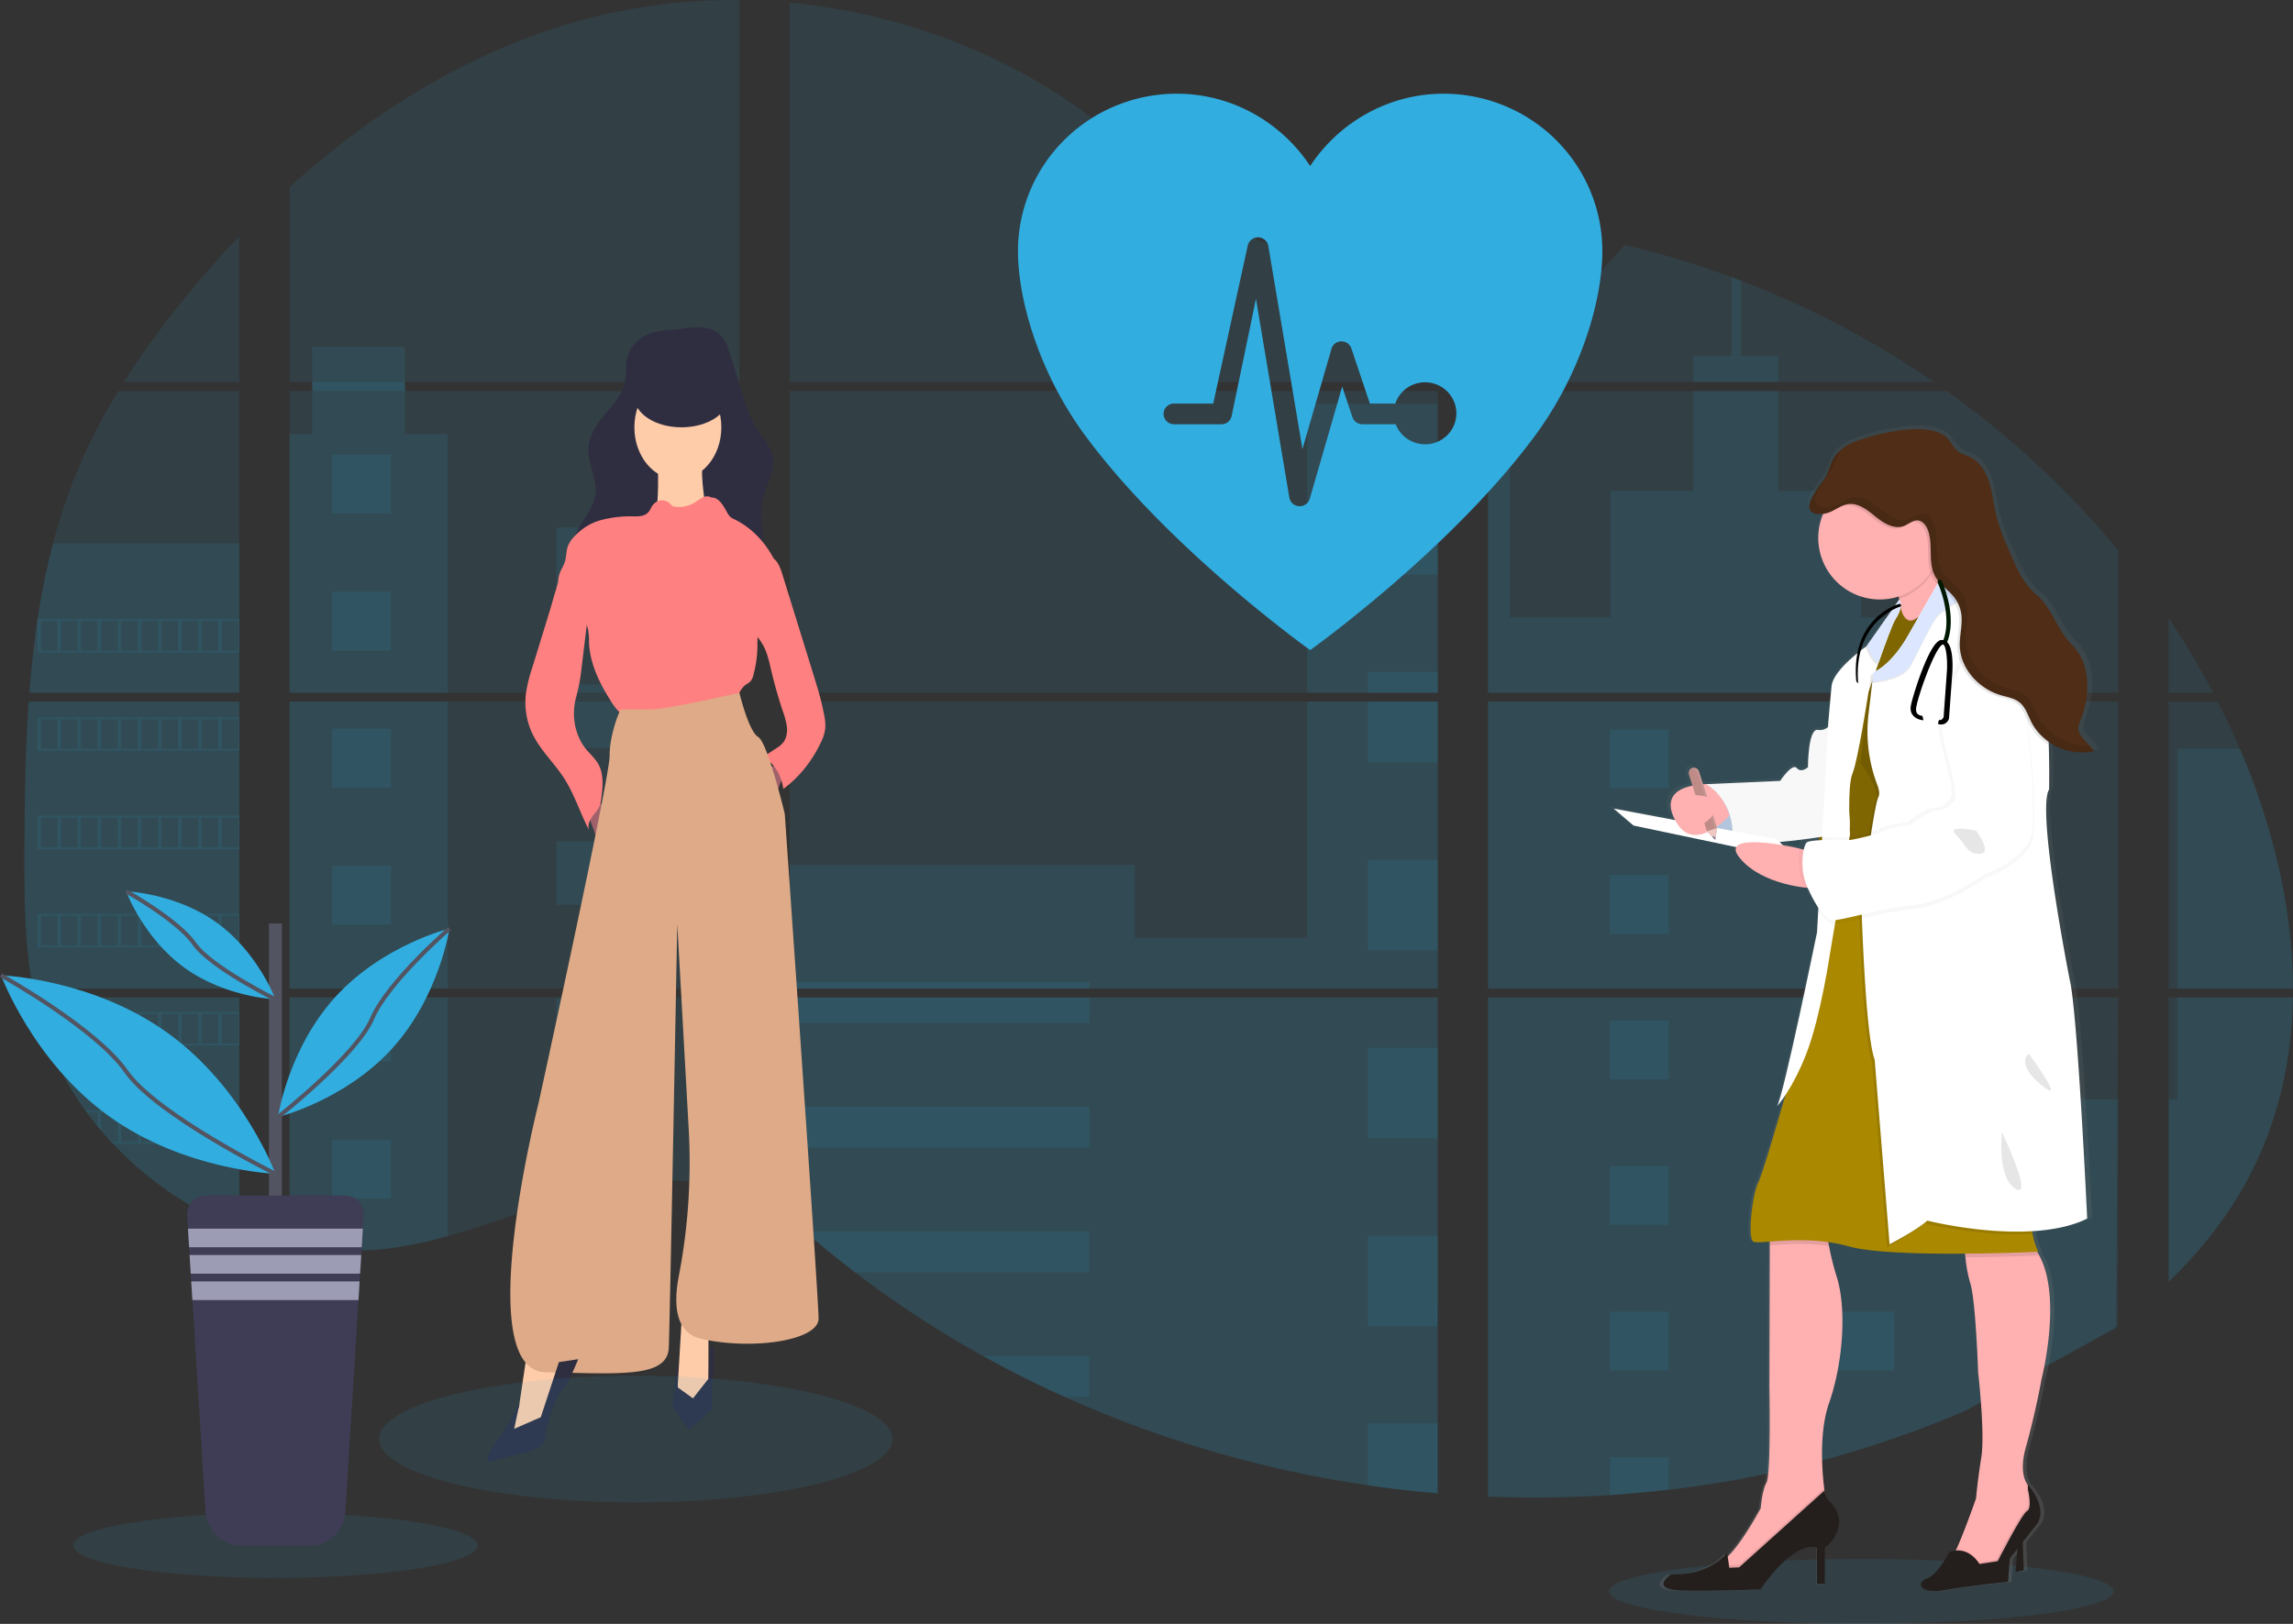 <?xml version="1.0" encoding="UTF-8" standalone="no"?>
<svg
   xmlns:dc="http://purl.org/dc/elements/1.1/"
   xmlns:cc="http://creativecommons.org/ns#"
   xmlns:rdf="http://www.w3.org/1999/02/22-rdf-syntax-ns#"
   xmlns:svg="http://www.w3.org/2000/svg"
   xmlns="http://www.w3.org/2000/svg"
   xmlns:xlink="http://www.w3.org/1999/xlink"
   xmlns:sodipodi="http://sodipodi.sourceforge.net/DTD/sodipodi-0.dtd"
   xmlns:inkscape="http://www.inkscape.org/namespaces/inkscape"
   id="b098510b-f452-4b85-993b-a1bbfe267c61"
   width="1105.04"
   height="782.74"
   viewBox="0 0 1105.04 782.74"
   version="1.1"
   sodipodi:docname="draw_patient_inicio.svg"
   inkscape:version="1.0.2 (e86c8708, 2021-01-15)">
  <rect x="0" y="0" width="1105.04" height="782.74" fill="#333333" stroke="none"/>
  <sodipodi:namedview
     pagecolor="#ffffff"
     bordercolor="#666666"
     borderopacity="1"
     objecttolerance="10"
     gridtolerance="10"
     guidetolerance="10"
     inkscape:pageopacity="0"
     inkscape:pageshadow="2"
     inkscape:window-width="1650"
     inkscape:window-height="946"
     id="namedview6160"
     showgrid="false"
     inkscape:zoom="0.53903619"
     inkscape:cx="983.77275"
     inkscape:cy="167.57512"
     inkscape:window-x="0"
     inkscape:window-y="25"
     inkscape:window-maximized="0"
     inkscape:current-layer="b098510b-f452-4b85-993b-a1bbfe267c61"
     inkscape:document-rotation="0" />
  <defs
     id="defs5823">
    <linearGradient
       id="ac3cc305-f6db-42f4-bbbd-32121ee27a74"
       x1="403.57"
       y1="833.5"
       x2="403.57"
       y2="218.16"
       gradientUnits="userSpaceOnUse">
      <stop
         offset="0"
         stop-color="gray"
         stop-opacity="0.25"
         id="stop5815" />
      <stop
         offset="0.54"
         stop-color="gray"
         stop-opacity="0.12"
         id="stop5817" />
      <stop
         offset="1"
         stop-color="gray"
         stop-opacity="0.1"
         id="stop5819" />
    </linearGradient>
    <linearGradient
       id="ad14f186-b27f-416c-b629-0bafa2f1236e"
       x1="940.67"
       y1="825.72"
       x2="940.67"
       y2="263.72"
       xlink:href="#ac3cc305-f6db-42f4-bbbd-32121ee27a74" />
    <linearGradient
       id="ac3cc305-f6db-42f4-bbbd-32121ee27a74-1"
       x1="403.57"
       y1="833.5"
       x2="403.57"
       y2="218.16"
       gradientUnits="userSpaceOnUse"
       gradientTransform="translate(1081.093,213.833)">
      <stop
         offset="0"
         stop-color="gray"
         stop-opacity="0.25"
         id="stop2484" />
      <stop
         offset="0.54"
         stop-color="gray"
         stop-opacity="0.12"
         id="stop2486" />
      <stop
         offset="1"
         stop-color="gray"
         stop-opacity="0.1"
         id="stop2488" />
    </linearGradient>
  </defs>
  <title
     id="title5825">medicine</title>
  <ellipse
     cx="897.05"
     cy="767.09"
     rx="121.59"
     ry="15.65"
     fill="#31ade0"
     opacity="0.1"
     id="ellipse5829" />
  <path
     d="M61.08,396.83H162.57V535.16H68.51c-.25,1.42-.49,2.85-.75,4.28h94.81V651c-.17-.05-.32-.11-.48-.17-2.68-1.06-5.34-2.18-8-3.38l-1.7-.77q-4-1.89-8-4c-.93-.49-1.86-1-2.78-1.52A166.42,166.42,0,0,1,101.73,610c-.34-.33-.66-.68-1-1-1.62-1.76-3.21-3.54-4.75-5.36l-1.7-2c-1.82-2.23-3.58-4.52-5.29-6.84-.25-.34-.49-.68-.75-1a148.88,148.88,0,0,1-17.2-31.1c-.14-.33-.26-.69-.39-1Q68.59,556.4,67,551c-.46-1.51-.9-3-1.28-4.57-.14-.46-.26-.91-.37-1.36C59.67,522.9,59,499.87,59,477c0-2.67,0-5.35,0-8,0-9.25.11-18.56.27-27.86,0-2.41.1-4.81.15-7.23q.21-9.21.6-18.42c.06-1.71.14-3.41.23-5.11q0-1.47.15-2.94C60.64,403.88,60.84,400.35,61.08,396.83Z"
     transform="translate(-47.24 -58.63)"
     fill="#31ade0"
     opacity="0.1"
     id="path5831" />
  <path
     d="M162.57,242.81H106.9a422,422,0,0,1,29.61-40.76c8.27-10.16,17-20.06,26.06-29.6Z"
     transform="translate(-47.24 -58.63)"
     fill="#31ade0"
     opacity="0.1"
     id="path5833" />
  <path
     d="M162.57,247.09V392.55H61.4c0-.42.07-.85.1-1.27.09-1.15.18-2.3.28-3.44.11-1.34.23-2.69.36-4s.27-2.91.42-4.36.29-2.92.46-4.37.32-2.9.5-4.34.34-2.9.53-4.34c.15-1.2.31-2.39.47-3.59.23-1.69.47-3.39.73-5.07,0-.25.07-.51.11-.75a345.9,345.9,0,0,1,7.45-36.52,270.08,270.08,0,0,1,12.55-37,277.75,277.75,0,0,1,18.88-36.36Z"
     transform="translate(-47.24 -58.63)"
     fill="#31ade0"
     opacity="0.1"
     id="path5835" />
  <path
     d="M186.8,396.82V535.16H403.57V396.82Zm0,142.61v118.8c1.24.26,2.47.51,3.69.72,1.66.32,3.31.61,5,.86.32.05.65.1,1,.13.66.11,1.34.2,2,.29,1.67.23,3.33.42,5,.57.79.08,1.59.15,2.39.21l1.93.15h0c1.05.08,2.09.14,3.12.17.64,0,1.28.06,1.94.08.5,0,1,0,1.52,0s1.26,0,1.89,0c.86,0,1.72,0,2.57,0H220c.86,0,1.72,0,2.57-.08h.06c.59,0,1.19,0,1.79-.08a4.19,4.19,0,0,0,.5,0c.5,0,1,0,1.48-.07l.35,0,3.35-.26c1.1-.1,2.21-.23,3.33-.35l2.28-.27a199.45,199.45,0,0,0,27.45-5.84c20.22-5.64,40-13.53,60.21-19.31,26.13-7.45,55-11.11,80.25-2V539.43ZM403.57,242.81V58.64a278.67,278.67,0,0,0-70.43,8.26C278.25,80.69,229,110.6,186.8,148.8v94h10.88v4.27H186.8V392.55H403.57V247.08H242.35v-4.27ZM682,180.6c-13.58-.48-27.08-4.78-39.29-11.42-23.35-12.7-42-32.31-62.84-48.86-43.3-34.47-97-55.27-152.09-60.43V242.81H737.23L738,242Zm28.19-5,29.89,32.8V167C730.07,168.24,721.3,171.19,710.23,175.56Zm29.89,512.13V539.43H676.39c-.17-.63-.34-1.27-.54-1.91.19.64.35,1.28.53,1.91H427.82V646.68c2.36,1.75,4.69,3.59,7,5.46h0c2.49,2,4.95,4.11,7.42,6.18l2.49,2.06c1.19,1,2.39,2,3.6,2.94q3.6,2.92,7.27,5.76c1.21,1,2.45,1.9,3.68,2.84a501.22,501.22,0,0,0,61.63,40.31q7.23,4,14.59,7.81c3.27,1.67,6.56,3.33,9.86,4.94q7.44,3.63,15,7h0a550.84,550.84,0,0,0,146,42.53q16.79,2.48,33.71,3.9V687.72l1,0ZM427.82,247.08V392.55h312.3V247.08Zm0,149.74V535.16h312.3V396.82Zm336.54-230V213l38.15-41.86Q783.55,168.08,764.36,166.77Zm0,230.05V535.16h303.75V396.82ZM1067,698.71l1.07-159.28H764.36V780a544.73,544.73,0,0,0,58.7-.7h0l.34,0q14-.88,27.87-2.56l.21,0a513.24,513.24,0,0,0,143.2-38.21m132-318.93c-1.14-2.69-2.33-5.36-3.54-8-2.26-5-4.65-9.86-7.11-14.72h-23.7V535.16h59.92C1152.22,496,1142.31,456,1126.71,419.55Zm-34.35,119.88v137c16.88-16.18,31.14-34.69,41.41-55.85,12.35-25.48,18-53.07,18.46-81.17Zm0-182.92v36h21.48A390,390,0,0,0,1092.36,356.51Zm-206-162.6c-1.58-.6-3.16-1.21-4.75-1.8a433.62,433.62,0,0,0-51.31-15.42l-58.38,64.07h0L770.77,242l.75.82H979.3A444.41,444.41,0,0,0,886.36,193.91Zm99.06,53.17H768.62l-4.26,3.9V392.55H801.7l.06,0,0,0h266.39V324A432.8,432.8,0,0,0,985.42,247.08Z"
     fill="#31ade0"
     opacity="0.1"
     id="path5837"
     transform="translate(-47.24 -58.63)" />
  <path
     d="M162.57,320.46v72.09H61.4c0-.42.07-.85.1-1.27.09-1.15.18-2.3.28-3.44.11-1.34.23-2.69.36-4s.27-2.91.42-4.36.29-2.92.46-4.37.32-2.9.5-4.34.34-2.9.53-4.34c.15-1.2.31-2.39.47-3.59.23-1.69.47-3.39.73-5.07,0-.25.07-.51.11-.75a345.9,345.9,0,0,1,7.45-36.52Z"
     transform="translate(-47.24 -58.63)"
     fill="#31ade0"
     opacity="0.1"
     id="path5839" />
  <path
     d="M61.08,396.83H162.57V535.16H68.51c-.25,1.42-.49,2.85-.75,4.28h94.81V651c-.17-.05-.32-.11-.48-.17-2.68-1.06-5.34-2.18-8-3.38l-1.7-.77q-4-1.89-8-4c-.93-.49-1.86-1-2.78-1.52A166.42,166.42,0,0,1,101.73,610c-.34-.33-.66-.68-1-1-1.62-1.76-3.21-3.54-4.75-5.36l-1.7-2c-1.82-2.23-3.58-4.52-5.29-6.84-.25-.34-.49-.68-.75-1a148.88,148.88,0,0,1-17.2-31.1c-.14-.33-.26-.69-.39-1Q68.59,556.4,67,551c-.46-1.51-.9-3-1.28-4.57-.14-.46-.26-.91-.37-1.36C59.67,522.9,59,499.87,59,477c0-2.67,0-5.35,0-8,0-9.25.11-18.56.27-27.86,0-2.41.1-4.81.15-7.23q.21-9.21.6-18.42c.06-1.71.14-3.41.23-5.11q0-1.47.15-2.94C60.64,403.88,60.84,400.35,61.08,396.83Z"
     transform="translate(-47.24 -58.63)"
     fill="#31ade0"
     opacity="0.1"
     id="path5841" />
  <polygon
     points="215.87 209.28 215.87 333.92 139.56 333.92 139.56 209.28 150.44 209.28 150.44 167.08 195.1 167.08 195.1 209.28 215.87 209.28"
     fill="#31ade0"
     opacity="0.1"
     id="polygon5843" />
  <rect
     x="139.57"
     y="338.19"
     width="76.3"
     height="138.33"
     fill="#31ade0"
     opacity="0.1"
     id="rect5845" />
  <path
     d="M186.8,539.44h76.31v115a199.11,199.11,0,0,1-27.45,5.83l-2.28.28c-1.12.13-2.23.24-3.33.35s-2.24.19-3.35.26l-.35,0c-.48,0-1,.06-1.47.07l-.51,0c-.6,0-1.2.06-1.8.08h0c-.85.05-1.7.06-2.57.07-.37,0-.72,0-1.09,0-.86,0-1.71,0-2.57,0l-1.89,0c-.51,0-1,0-1.53,0l-1.93-.07c-1,0-2.08-.11-3.12-.18h0l-1.92-.14-2.39-.22c-1.68-.15-3.35-.34-5-.57l-2-.28-1-.14c-1.67-.26-3.32-.54-5-.86-1.23-.21-2.45-.47-3.69-.72Z"
     transform="translate(-47.24 -58.63)"
     fill="#31ade0"
     opacity="0.1"
     id="path5847" />
  <rect
     x="629.96"
     y="194.56"
     width="62.92"
     height="139.35"
     fill="#31ade0"
     opacity="0.1"
     id="rect5849" />
  <polygon
     points="692.89 338.19 692.89 476.53 380.58 476.53 380.58 416.86 546.93 416.86 546.93 452.06 629.96 452.06 629.96 338.19 692.89 338.19"
     fill="#31ade0"
     opacity="0.1"
     id="polygon5851" />
  <path
     d="M741.12,687.76l-1,0v90.75q-16.9-1.43-33.7-3.89A550.87,550.87,0,0,1,560.36,732q-20.13-9.06-39.44-19.78a503.26,503.26,0,0,1-61.64-40.31q-7.36-5.64-14.53-11.54c-3.31-2.73-6.6-5.53-9.93-8.25-2.31-1.87-4.64-3.71-7-5.47V539.44H676.37c-.17-.64-.34-1.28-.52-1.91.19.63.37,1.27.54,1.91h63.73V687.7C740.46,687.71,740.79,687.74,741.12,687.76Z"
     transform="translate(-47.24 -58.63)"
     fill="#31ade0"
     opacity="0.1"
     id="path5853" />
  <path
     d="M904.22,242.81h-41V230.07H881.6V192.12q2.39.87,4.76,1.79v36.16h17.86Z"
     transform="translate(-47.24 -58.63)"
     fill="#31ade0"
     opacity="0.1"
     id="path5855" />
  <path
     d="M1003,392.55H801.72s0,0,.07.05l-.09-.05H764.36V253.2h10.58v103h48.35v-61h39.94V247.09h41v48.15h39.94v61H1003Z"
     transform="translate(-47.24 -58.63)"
     fill="#31ade0"
     opacity="0.1"
     id="path5857" />
  <path
     d="M764.36,396.82V535.16H1003V396.82ZM1067.78,698l.33-109.5H1003v-49H764.36V780a544.73,544.73,0,0,0,58.7-.7h0l.34,0q14-.88,27.87-2.56l.21,0a513.24,513.24,0,0,0,143.2-38.21"
     transform="translate(-47.24 -58.63)"
     fill="#31ade0"
     opacity="0.1"
     id="path5859" />
  <path
     d="M1096.57,539.44h55.67c-.49,28.09-6.13,55.68-18.47,81.16-10.27,21.17-24.54,39.68-41.4,55.85v-88h4.2Z"
     transform="translate(-47.24 -58.63)"
     fill="#31ade0"
     opacity="0.1"
     id="path5861" />
  <path
     d="M1152.27,535.16h-55.7V419.55h30.14C1142.31,456,1152.22,496,1152.27,535.16Z"
     transform="translate(-47.24 -58.63)"
     fill="#31ade0"
     opacity="0.1"
     id="path5863" />
  <rect
     x="659.18"
     y="233.3"
     width="33.71"
     height="43.69"
     fill="#31ade0"
     opacity="0.1"
     id="rect5865" />
  <rect
     x="659.18"
     y="323.86"
     width="33.71"
     height="10.06"
     fill="#31ade0"
     opacity="0.1"
     id="rect5867" />
  <rect
     x="659.18"
     y="338.19"
     width="33.71"
     height="29.35"
     fill="#31ade0"
     opacity="0.1"
     id="rect5869" />
  <rect
     x="659.18"
     y="414.42"
     width="33.71"
     height="43.69"
     fill="#31ade0"
     opacity="0.1"
     id="rect5871" />
  <rect
     x="659.18"
     y="504.98"
     width="33.71"
     height="43.69"
     fill="#31ade0"
     opacity="0.1"
     id="rect5873" />
  <path
     d="M740.12,687.7c.34,0,.67,0,1,.06l-1,0v10.15h-33.7V654.17h33.7Z"
     transform="translate(-47.24 -58.63)"
     fill="#31ade0"
     opacity="0.1"
     id="path5875" />
  <path
     d="M740.12,744.71v33.75q-16.9-1.43-33.7-3.89V744.71Z"
     transform="translate(-47.24 -58.63)"
     fill="#31ade0"
     opacity="0.1"
     id="path5877" />
  <rect
     x="380.58"
     y="473.32"
     width="144.47"
     height="3.21"
     fill="#31ade0"
     opacity="0.1"
     id="rect5879" />
  <rect
     x="380.58"
     y="480.8"
     width="144.47"
     height="12.3"
     fill="#31ade0"
     opacity="0.1"
     id="rect5881" />
  <rect
     x="380.58"
     y="533.42"
     width="144.47"
     height="19.78"
     fill="#31ade0"
     opacity="0.1"
     id="rect5883" />
  <path
     d="M572.28,652.15v19.78h-113q-7.36-5.62-14.54-11.54c-3.31-2.73-6.59-5.53-9.93-8.24Z"
     transform="translate(-47.24 -58.63)"
     fill="#31ade0"
     opacity="0.1"
     id="path5885" />
  <path
     d="M572.28,712.24V732H560.35q-20.11-9.07-39.43-19.79Z"
     transform="translate(-47.24 -58.63)"
     fill="#31ade0"
     opacity="0.1"
     id="path5887" />
  <rect
     x="775.83"
     y="351.6"
     width="28.44"
     height="28.44"
     fill="#31ade0"
     opacity="0.1"
     id="rect5889" />
  <rect
     x="160.05"
     y="219.09"
     width="28.44"
     height="28.44"
     fill="#31ade0"
     opacity="0.1"
     id="rect5891" />
  <rect
     x="160.05"
     y="285.15"
     width="28.44"
     height="28.44"
     fill="#31ade0"
     opacity="0.1"
     id="rect5893" />
  <rect
     x="160.05"
     y="351.21"
     width="28.44"
     height="28.44"
     fill="#31ade0"
     opacity="0.1"
     id="rect5895" />
  <rect
     x="160.05"
     y="417.26"
     width="28.44"
     height="28.44"
     fill="#31ade0"
     opacity="0.1"
     id="rect5897" />
  <rect
     x="160.05"
     y="483.32"
     width="28.44"
     height="28.44"
     fill="#31ade0"
     opacity="0.1"
     id="rect5899" />
  <rect
     x="160.05"
     y="549.38"
     width="28.44"
     height="28.44"
     fill="#31ade0"
     opacity="0.1"
     id="rect5901" />
  <rect
     x="884.4"
     y="351.6"
     width="28.44"
     height="28.44"
     fill="#31ade0"
     opacity="0.1"
     id="rect5903" />
  <rect
     x="775.83"
     y="421.75"
     width="28.44"
     height="28.44"
     fill="#31ade0"
     opacity="0.1"
     id="rect5905" />
  <rect
     x="884.4"
     y="421.75"
     width="28.44"
     height="28.44"
     fill="#31ade0"
     opacity="0.1"
     id="rect5907" />
  <rect
     x="775.83"
     y="491.89"
     width="28.44"
     height="28.44"
     fill="#31ade0"
     opacity="0.1"
     id="rect5909" />
  <rect
     x="884.4"
     y="491.89"
     width="28.44"
     height="28.44"
     fill="#31ade0"
     opacity="0.1"
     id="rect5911" />
  <rect
     x="775.83"
     y="562.04"
     width="28.44"
     height="28.44"
     fill="#31ade0"
     opacity="0.1"
     id="rect5913" />
  <rect
     x="884.4"
     y="562.04"
     width="28.44"
     height="28.44"
     fill="#31ade0"
     opacity="0.1"
     id="rect5915" />
  <rect
     x="775.83"
     y="632.19"
     width="28.44"
     height="28.44"
     fill="#31ade0"
     opacity="0.1"
     id="rect5917" />
  <rect
     x="884.4"
     y="632.19"
     width="28.44"
     height="28.44"
     fill="#31ade0"
     opacity="0.1"
     id="rect5919" />
  <polygon
     points="775.83 720.67 775.83 702.33 804.26 702.33 804.26 718.06 775.83 720.67"
     fill="#31ade0"
     opacity="0.1"
     id="polygon5921" />
  <path
     d="M65.24,357v16.27h97.33V357Zm9.7,15.25H67V358h8Zm9.69,0h-8V358h8Zm9.67,0h-8V358h8Zm9.69,0H96V358h8Zm9.68,0h-8V358h8Zm9.69,0h-8V358h8Zm9.69,0h-8V358h8Zm9.68,0h-8V358h8Zm9.68,0h-8V358h8Zm9.68,0h-8V358h8Z"
     transform="translate(-47.24 -58.63)"
     fill="#31ade0"
     opacity="0.1"
     id="path5923" />
  <path
     d="M65.24,404.34v16.27h97.33V404.34Zm9.7,15.24H67V405.37h8Zm9.69,0h-8V405.37h8Zm9.67,0h-8V405.37h8Zm9.69,0H96V405.37h8Zm9.68,0h-8V405.37h8Zm9.69,0h-8V405.37h8Zm9.69,0h-8V405.37h8Zm9.68,0h-8V405.37h8Zm9.68,0h-8V405.37h8Zm9.68,0h-8V405.37h8Z"
     transform="translate(-47.24 -58.63)"
     fill="#31ade0"
     opacity="0.1"
     id="path5925" />
  <path
     d="M65.24,451.7V468h97.33V451.7Zm9.7,15.24H67V452.72h8Zm9.69,0h-8V452.72h8Zm9.67,0h-8V452.72h8Zm9.69,0H96V452.72h8Zm9.68,0h-8V452.72h8Zm9.69,0h-8V452.72h8Zm9.69,0h-8V452.72h8Zm9.68,0h-8V452.72h8Zm9.68,0h-8V452.72h8Zm9.68,0h-8V452.72h8Z"
     transform="translate(-47.24 -58.63)"
     fill="#31ade0"
     opacity="0.1"
     id="path5927" />
  <path
     d="M65.24,499.06v16.25h97.33V499.06Zm9.7,15.24H67V500.07h8Zm9.69,0h-8V500.07h8Zm9.67,0h-8V500.07h8Zm9.69,0H96V500.07h8Zm9.68,0h-8V500.07h8Zm9.69,0h-8V500.07h8Zm9.69,0h-8V500.07h8Zm9.68,0h-8V500.07h8Zm9.68,0h-8V500.07h8Zm9.68,0h-8V500.07h8Z"
     transform="translate(-47.24 -58.63)"
     fill="#31ade0"
     opacity="0.1"
     id="path5929" />
  <path
     d="M65.66,546.41c.39,1.53.83,3.06,1.29,4.57v-3.55h8v14.22H70.67c.13.33.26.69.39,1h91.51V546.41Zm19,15.24h-8V547.43h8Zm9.67,0h-8V547.43h8Zm9.69,0H96V547.43h8Zm9.68,0h-8V547.43h8Zm9.69,0h-8V547.43h8Zm9.69,0h-8V547.43h8Zm9.68,0h-8V547.43h8Zm9.68,0h-8V547.43h8Zm9.68,0h-8V547.43h8Z"
     transform="translate(-47.24 -58.63)"
     fill="#31ade0"
     opacity="0.1"
     id="path5931" />
  <path
     d="M88.26,593.77c.25.32.49.68.75,1H94.3v6.83c.57.68,1.13,1.36,1.71,2v-8.87h8V609h-3.24c.32.33.63.68,1,1h60.83V593.77ZM113.67,609h-8V594.79h8Zm9.69,0h-8V594.79h8Zm9.69,0h-8V594.79h8Zm9.68,0h-8V594.79h8Zm9.68,0h-8V594.79h8Zm9.68,0h-8V594.79h8Z"
     transform="translate(-47.24 -58.63)"
     fill="#31ade0"
     opacity="0.1"
     id="path5933" />
  <path
     d="M141.65,641.12c.91.52,1.84,1,2.78,1.52v-.5h8v4.5l1.7.79v-5.29h8v8.65a2.5,2.5,0,0,0,.48.18v-9.85Z"
     transform="translate(-47.24 -58.63)"
     fill="#31ade0"
     opacity="0.1"
     id="path5935" />
  <path
     d="M801.72,392.55h0l.06,0Zm-61.6,295.14v0l1,0ZM675.85,537.52c.19.64.35,1.28.53,1.91h0C676.22,538.8,676.05,538.16,675.85,537.52Zm125.87-145h0l.06,0Zm-604-149.74v4.27h44.67v-4.27ZM740.12,687.69v0l1,0ZM675.85,537.52c.19.64.35,1.28.53,1.91h0C676.22,538.8,676.05,538.16,675.85,537.52Zm125.87-145h0l.06,0Zm-61.6,295.14v0l1,0ZM675.85,537.52c.19.64.35,1.28.53,1.91h0C676.22,538.8,676.05,538.16,675.85,537.52Z"
     transform="translate(-47.24 -58.63)"
     fill="#31ade0"
     opacity="0.1"
     id="path5937" />
  <circle
     cx="370.08"
     cy="445.36"
     r="2.7"
     opacity="0.1"
     id="circle5995" />
  <ellipse
     cx="132.73"
     cy="744.94"
     rx="97.44"
     ry="15.65"
     fill="#31ade0"
     opacity="0.1"
     id="ellipse6041" />
  <rect
     x="129.6"
     y="445.14"
     width="6.27"
     height="141.17"
     fill="#535461"
     id="rect6043" />
  <path
     d="M222.51,644.51l-.39,6.36-.56,9-.23,3.74-.55,9-.24,3.74-.56,9-6.32,102.07a17.3,17.3,0,0,1-17.26,16.22H163.54a17.29,17.29,0,0,1-17.25-16.22L140,685.28l-.56-9-.23-3.74-.56-9-.23-3.74-.56-9-.4-6.36a9,9,0,0,1,9-9.51h67.21A8.94,8.94,0,0,1,222.51,644.51Z"
     transform="translate(-47.24 -58.63)"
     fill="#3f3d56"
     id="path6045" />
  <polygon
     points="174.88 592.24 174.32 601.21 91.14 601.21 90.58 592.24 174.88 592.24"
     fill="#9d9cb5"
     id="polygon6047" />
  <polygon
     points="174.09 604.95 173.54 613.93 91.93 613.93 91.37 604.95 174.09 604.95"
     fill="#9d9cb5"
     id="polygon6049" />
  <polygon
     points="173.3 617.68 172.75 626.65 92.72 626.65 92.16 617.68 173.3 617.68"
     fill="#9d9cb5"
     id="polygon6051" />
  <path
     d="M128.25,556.68C164.76,583.1,180,624.42,180,624.42s-44-1.51-80.52-27.93-51.73-67.73-51.73-67.73S91.73,530.26,128.25,556.68Z"
     transform="translate(-47.24 -58.63)"
     fill="#31ade0"
     id="path6053" />
  <path
     d="M47.72,528.76s45.68,25.35,60.33,46.34S180,624.42,180,624.42"
     transform="translate(-47.24 -58.63)"
     fill="none"
     stroke="#535461"
     stroke-miterlimit="10"
     stroke-width="2"
     id="path6055" />
  <path
     d="M151.82,503.46C171.69,517.83,180,540.32,180,540.32s-23.95-.82-43.83-15.19S108,488.26,108,488.26,131.94,489.08,151.82,503.46Z"
     transform="translate(-47.24 -58.63)"
     fill="#31ade0"
     id="path6057" />
  <path
     d="M108,488.26s24.86,13.8,32.83,25.22S180,540.32,180,540.32"
     transform="translate(-47.24 -58.63)"
     fill="none"
     stroke="#535461"
     stroke-miterlimit="10"
     stroke-width="2"
     id="path6059" />
  <path
     d="M208.85,539.18c-22.83,25.09-27.66,57.88-27.66,57.88s32.19-7.9,55-33,27.66-57.88,27.66-57.88S231.68,514.09,208.85,539.18Z"
     transform="translate(-47.24 -58.63)"
     fill="#31ade0"
     id="path6061" />
  <path
     d="M263.87,506.19s-29.74,25.72-37.3,43.44-45.38,47.43-45.38,47.43"
     transform="translate(-47.24 -58.63)"
     fill="none"
     stroke="#535461"
     stroke-miterlimit="10"
     stroke-width="2"
     id="path6063" />
  <path
     d="M1046.91,530.35s-16.51-82.14-10.19-92.36c0,0,.23-9.5-.15-21.61,0-.46,0-.92,0-1.39a30.76,30.76,0,0,0,3.47,2,28.08,28.08,0,0,0,18.9,2.44l-5-5.57c-1.2-1.33-2.45-2.77-2.71-4.53s.46-3.33,1.08-4.9c4.75-12,5-27.09-4.15-36.25-7.73-7.7-9.61-17.64-18-24.67-6.13-5.15-9.5-12.7-12.68-20-2.69-6.17-5.4-12.39-6.94-18.93-1.2-5.11-1.68-10.4-3.33-15.39s-4.74-9.84-9.57-12.07c-1.72-.79-3.63-1.24-5.2-2.29-2.06-1.39-3.3-3.65-4.79-5.63-7.57-10-32.92-4.11-44.92-.05a25.27,25.27,0,0,0-8.88,4.92l.11-.18c.09-.15.2-.3.3-.45a15.78,15.78,0,0,0-3.36,3.75c-1.75,2.77-2.48,6-3.94,9-1.76,3.55-11.55,13.46-7.34,17.45a3.55,3.55,0,0,0,1,.64,8.65,8.65,0,0,0,5,.5l-.18.43a29.23,29.23,0,0,0-2.17,11.09c0,16.43,13.55,29.75,30.28,29.75a30.57,30.57,0,0,0,9.27-1.43c.07.38.13.76.2,1.14,0,.15.05.3.07.45v0l-.53.74a1,1,0,0,0-.09-.13l-15.7,21.94c-2.4,1.69-16.22,11.69-17,19.19-.82,8.21-1.64,17.82-1.64,17.82l-.11,2.06a6.18,6.18,0,0,1-5,1.35c-4.9-.8-4.9,18-4.9,18s-3.26,3-5.5.4-8.16,6.21-8.16,6.21l-37.1,1.6h0l-.85.05-2-6.19a2.61,2.61,0,0,0-3.27-1.67,3,3,0,0,0-.45.19l-.14.08-.26.18-.13.12a2,2,0,0,0-.2.21l-.12.14-.06.06h0a2.52,2.52,0,0,0-.36,2.24l1.72,5.31c-7.16,1.44-14.48,5.5-8.51,16.68l-30.26-5.59,9.79,8.22,50.54,10.43c-.67,1.2-.23,2.94,1.86,5.39,9,10.57,25.4,13.44,32,14.18a56.81,56.81,0,0,0,6.49,11l-.57,10.53s-16.71,80.26-19.77,84.33a47.57,47.57,0,0,0,4.23-5.57c-4.85,16.49-11.63,39.06-13.41,42.44-2.86,5.4-5.51,27.25-2.25,28.65,1,.43,3.86.22,7.94-.09v1.81l-.18,68.59s.82,42.07-1.43,46.08-2.85,12.42-2.85,12.42-9,16.59-16.13,23.26a1.07,1.07,0,0,1-.16.14l-.22-1.56s-8.57,10.82-27.53,10.21c0,0-11.41,7.42,5.51,7.82s38.53-.6,38.53-.6,15.09-23,27.73-20v17.43h3.87V804.6a15.87,15.87,0,0,0,6.89-10.43,12.68,12.68,0,0,0-4.52-11.73,7.5,7.5,0,0,1-2.47-5.48l-.14.12c0-.35-.09-.71-.13-1.08-1.11-9-2.5-27.57,2.41-41.31,6.73-18.84,8.77-45.08,3.87-60.7a139.56,139.56,0,0,1-3.89-15.21c-.12-.65-.23-1.27-.33-1.85a78.85,78.85,0,0,1,9.93,2c11.35,3.13,36.18,3.71,57.38,3.54.05.58.11,1.19.18,1.8A65.5,65.5,0,0,0,998,676.79c2.66,8,3.88,43.27,3.88,43.27s3.43,29,1.56,40.8c-1,6.56-2,13.15-2.57,19.77v.13s-5.62,16-9.73,24.69c-.1.22-.21.44-.31.65a13,13,0,0,0-3.21.71s-5.51,11-11,12.82-3.67,7.81,8.76,5.61,31.2-4,31.2-4l.81-11.22,3.82-4.78-1,11.19,4.07-.8-.54-13.61,6.25-7.82s7.55-6.72-3.67-19.94v.29c-.12-.19-.23-.39-.36-.58l0-.06c-1.86-2.88-3.34-8.25-.63-17.78,4.9-17.22,7.75-32.85,7.75-32.85s10.94-41.87-2.21-61.68l.58,0a33.32,33.32,0,0,1-2.83-8.8q-.1-.54-.18-1.11c9.73-.56,19.28-2.32,27.07-6.12C1055.48,645.53,1050.79,546.17,1046.91,530.35Zm-123.53-69.3v.2l-2,.1Zm-6.86.95a2.21,2.21,0,0,0-.9.43,8.88,8.88,0,0,0-1.57,4.11l-3.12-.7s-2.19-.47-5.34-1l-1.49-1.5C908.2,463,912.46,462.5,916.52,462Z"
     transform="translate(-47.24 -58.63)"
     fill="url(#ad14f186-b27f-416c-b629-0bafa2f1236e)"
     id="path6065" />
  <polygon
     points="972.51 743.53 971.32 757.7 975.31 756.9 974.71 741.53 972.51 743.53"
     fill="#1d2366"
     id="polygon6067"
     style="fill:#241f1c" />
  <path
     d="M928.72,734.88c-4.81,13.7-3.45,32.19-2.37,41.17.4,3.32.77,5.34.77,5.34s-7.19,16.38-7.79,17-21.16,13.17-21.16,13.17l-14.37,8.39s-14.58-6.39-7.59-8.59a10.61,10.61,0,0,0,3.77-2.57c7-6.65,15.79-23.18,15.79-23.18s.6-8.39,2.8-12.38,1.4-45.92,1.4-45.92l.17-68.35,0-8.91,27.35.2a61.89,61.89,0,0,0,1.18,9,137.59,137.59,0,0,0,3.81,15.16C937.3,690,935.3,716.11,928.72,734.88Z"
     transform="translate(-47.24 -58.63)"
     fill="#ffb0b1"
     id="path6069" />
  <path
     d="M927.12,781.39s-7.19,16.38-7.79,17-21.16,13.17-21.16,13.17l-14.37,8.39s-14.58-6.39-7.59-8.59a10.61,10.61,0,0,0,3.77-2.57l.62,4.37,4.79-.2,41-36.89C926.75,779.37,927.12,781.39,927.12,781.39Z"
     transform="translate(-47.24 -58.63)"
     opacity="0.1"
     id="path6071" />
  <path
     d="M926.62,777l-41.23,37.14-4.79.2-1-7s-8.38,10.78-27,10.18c0,0-11.18,7.39,5.39,7.79s37.73-.6,37.73-.6,14.78-23,27.15-20v17.37h3.8V804.55a15.79,15.79,0,0,0,6.74-10.4A12.74,12.74,0,0,0,929,782.47,7.53,7.53,0,0,1,926.62,777Z"
     transform="translate(-47.24 -58.63)"
     fill="#1d2366"
     id="path6073"
     style="fill:#241f1c" />
  <path
     d="M1023.55,756.24c-2.66,9.5-1.21,14.85.61,17.72l0,.06a32.75,32.75,0,0,1,4.78,11.67l.16.9-18.76,27.35-10.18,4s-16.37-5.59-13.38-7.19c.75-.39,1.92-2.47,3.26-5.34,4-8.65,9.52-24.61,9.52-24.61v-.13c.58-6.59,1.5-13.16,2.52-19.7,1.83-11.77-1.53-40.66-1.53-40.66s-1.2-35.13-3.8-43.12a65.93,65.93,0,0,1-2.33-12.44c-.54-5-.66-9.12-.66-9.12s10.78-15,30.54,1.2a21.74,21.74,0,0,1,4.13,4.48c13.65,19.42,2.66,62.2,2.66,62.2S1028.34,739.07,1023.55,756.24Z"
     transform="translate(-47.24 -58.63)"
     fill="#ffb0b1"
     id="path6075" />
  <path
     d="M1029.13,786.59l-18.76,27.35-10.18,4s-16.37-5.59-13.38-7.19c.75-.39,1.92-2.47,3.26-5.34,6.93-.06,10.52,6.54,10.52,6.54l8.78-1.4s11.58-22.76,14.18-24.15.4-10.39.4-10.39v-2.29c.07.08.13.17.21.25l0,.06a32.75,32.75,0,0,1,4.78,11.67Z"
     transform="translate(-47.24 -58.63)"
     opacity="0.1"
     id="path6077" />
  <path
     d="M1001.19,812.54s-5-9.18-14.58-5.79c0,0-5.39,11-10.78,12.78s-3.59,7.78,8.59,5.59,30.54-4,30.54-4l.8-11.19,12.38-15.77s7.38-6.69-3.6-19.86v2.29s2.2,9-.4,10.39S1010,811.14,1010,811.14Z"
     transform="translate(-47.24 -58.63)"
     fill="#1d2366"
     id="path6079"
     style="fill:#241f1c" />
  <path
     d="M927.52,650.23a61.89,61.89,0,0,0,1.18,9c-11.26-1.65-21.71-.83-28.56-.29l0-8.91Z"
     transform="translate(-47.24 -58.63)"
     opacity="0.1"
     id="path6081" />
  <path
     d="M1029.54,663.8s-16,.78-35.08.94c-.54-5-.66-9.12-.66-9.12s10.78-15,30.54,1.2a21.74,21.74,0,0,1,4.13,4.48A24.4,24.4,0,0,0,1029.54,663.8Z"
     transform="translate(-47.24 -58.63)"
     opacity="0.1"
     id="path6083" />
  <path
     d="M1029.54,662s-70.08,3.39-91.44-2.6-42.53-.8-45.72-2.19-.6-23.16,2.2-28.55,18.16-59.9,18.16-59.9l14.78-77.06,15.57-4.29,1.1-.31,27.13-7.48,19.88-5.49s39.53,154.33,36.14,165.71a29.14,29.14,0,0,0-.58,13.39A33.42,33.42,0,0,0,1029.54,662Z"
     transform="translate(-47.24 -58.63)"
     fill="#1d2366"
     id="path6085"
     style="fill:#aa8800" />
  <path
     d="M876,439s-14,15-3.4,23.36,17.57.8,17.57.8Z"
     transform="translate(-47.24 -58.63)"
     fill="#c7daf5"
     id="path6087" />
  <path
     d="M876,439s-14,15-3.4,23.36,17.57.8,17.57.8Z"
     transform="translate(-47.24 -58.63)"
     opacity="0.1"
     id="path6089" />
  <path
     d="M989.11,340.38s-1.64,1.56-4.11,3.86c-3.52,3.29-8.73,8.1-13.35,12.13-6.4,5.57-11.68,9.66-9.79,6.17s1.53-9.57.59-15.26c-.07-.38-.13-.76-.2-1.13a104.8,104.8,0,0,0-3.09-12.36s10.34-13.36,16.06-18.63c2.13-2,3.62-2.82,3.71-1.43.1,1.87,1.5,6,3.24,10.38.05.14.1.27.16.41,1.16,3,2.47,6.08,3.62,8.74C987.71,337.34,989.11,340.38,989.11,340.38Z"
     transform="translate(-47.24 -58.63)"
     fill="#ffb0b1"
     id="path6091" />
  <path
     d="M982.33,324.52a29.68,29.68,0,0,1-19.88,22.76,104.07,104.07,0,0,0-3.29-13.49s19.47-25.15,19.77-20.06C979,315.66,980.52,319.94,982.33,324.52Z"
     transform="translate(-47.24 -58.63)"
     opacity="0.1"
     id="path6093" />
  <path
     d="M960.51,354l2.52-3.55s1.67,10.18,7.81,5.69,6.44,33.79,6.44,33.79l-6.59,98.53-47.62-2.85L924.42,438l5.39-24,13.33-34.89,7.93-11.53Z"
     transform="translate(-47.24 -58.63)"
     opacity="0.1"
     id="path6095" />
  <path
     d="M977.28,390.54l-6,89.09-.63,9.44-26.55-1.59-1-.06-20-1.2,1.35-47.62,5.39-24,13.33-34.89,7.93-11.53,9.44-13.63,2.52-3.54s1.67,10.18,7.81,5.69l.13-.09h0C977,352.81,977.28,390.54,977.28,390.54Z"
     transform="translate(-47.24 -58.63)"
     fill="#1d2366"
     id="path6097"
     style="fill:#806600" />
  <path
     d="M930.51,406.26s-2.39,5-7.19,4.19-4.79,18-4.79,18-3.19,3-5.39.4-8,6.19-8,6.19l-36.34,1.6s16.17,7.39,13,29.75c0,0,54.9-3.4,56.7-8.59S930.51,406.26,930.51,406.26Z"
     transform="translate(-47.24 -58.63)"
     fill="#fff"
     id="path6099" />
  <path
     d="M930.51,406.26s-2.39,5-7.19,4.19-4.79,18-4.79,18-3.19,3-5.39.4-8,6.19-8,6.19l-36.34,1.6s16.17,7.39,13,29.75c0,0,54.9-3.4,56.7-8.59S930.51,406.26,930.51,406.26Z"
     transform="translate(-47.24 -58.63)"
     opacity="0.03"
     id="path6101" />
  <polygon
     points="777.66 389.76 787.24 397.94 866.1 414.51 856.32 404.53 777.66 389.76"
     fill="#fff"
     id="polygon6103" />
  <path
     d="M960.66,357.15c-1.31,2-5.06,12.24-8.19,21.18-2.61,7.45-4.79,14-4.79,14s-5.09,33.14-7.69,39.13-1.19,29.35-1.19,29.35l-9.69,57.69s-4.39,29.75-11.17,47.52c-6.69,17.49-14.14,25.69-14.37,25.95,3-4.06,19.35-84,19.35-84l5.4-100.82s.79-9.58,1.59-17.77,17-19.37,17-19.37l15.62-22.21C964.1,349.9,963.05,353.56,960.66,357.15Z"
     transform="translate(-47.24 -58.63)"
     fill="#fff"
     id="path6105" />
  <path
     d="M919.93,486.72s-23-1-34.14-14.38S911.54,467,911.54,467l9.59,2.2Z"
     transform="translate(-47.24 -58.63)"
     fill="#ffb0b1"
     id="path6107" />
  <path
     d="M1027.34,639.85a29.14,29.14,0,0,0-.58,13.39c-25.09,1.78-51.93-5-51.93-5-5,4.6-18.17,11.38-18.17,11.38l-7.18-89c-4.59-12-6.39-74.87-6.39-74.87s.41-3.29,1-8.22c0-.12,0-.25.05-.37,1.79-13.77,5.34-39.62,7.08-43.11,2.4-4.8-7.38-17.57-7.38-17.57l4.45-37.95.54-4.58c9.38-4.19,16.57-17.57,16.57-17.57l5.52-9.67h0c6-3.85,6.31,33.88,6.31,33.88l-6,89.09,19.88-5.49S1030.73,628.47,1027.34,639.85Z"
     transform="translate(-47.24 -58.63)"
     opacity="0.1"
     id="path6109" />
  <path
     d="M1053.09,646c-27.35,13.58-77.06,1-77.06,1-5,4.6-18.17,11.38-18.17,11.38l-7.19-89c-4.58-12-6.38-74.87-6.38-74.87s5.78-46.91,8.18-51.7c.7-1.4.36-3.48-.47-5.72a72.38,72.38,0,0,1-4.38-33.49l1.92-16.31.53-4.57c9.39-4.2,16.58-17.58,16.58-17.58l5-8.76,9.2-16.14,4.36-7.64.74.67,5.65,5.12s2.4,2,6,5c7.83,6.6,21.36,18.22,28.34,25.33,6.14,6.26,8.08,30.61,8.64,48.94.37,12.07.15,21.53.15,21.53-6.19,10.19,10,92,10,92C1048.5,547,1053.09,646,1053.09,646Z"
     transform="translate(-47.24 -58.63)"
     fill="#fff"
     id="path6111" />
  <path
     d="M1000.59,364.94S981.82,400.67,984,414.25s8.38,28.95,5.39,32.54a11.05,11.05,0,0,1-8.79,4.39c-3,.2-11,5.79-11,6.39s-7.39.6-14,3.4-16.37,4.39-16.37,4.39-19-.6-20.77,1.2-3.59,12.57.2,21.16,8,15,11.18,16.17,23.36-5.59,39.73-7.19,34.14-14.57,34.14-14.57,19.57-7,23-18.77-4.19-76.46-4.19-76.46S1016.76,356.75,1000.59,364.94Z"
     transform="translate(-47.24 -58.63)"
     opacity="0.03"
     id="path6113" />
  <path
     d="M998.19,361.94s-18.77,35.74-16.57,49.31S990,440.2,987,443.8a11,11,0,0,1-8.78,4.39c-3,.2-11,5.79-11,6.39s-7.39.6-14,3.39-16.37,4.39-16.37,4.39-19-.6-20.76,1.2-3.6,12.58.2,21.16,8,15,11.18,16.17,23.36-5.59,39.73-7.18,34.14-14.58,34.14-14.58,19.56-7,22.95-18.76-4.19-76.47-4.19-76.47S1014.36,353.76,998.19,361.94Z"
     transform="translate(-47.24 -58.63)"
     opacity="0.03"
     id="path6115" />
  <path
     d="M1000,363.14s-18.77,35.74-16.57,49.31,8.38,28.95,5.39,32.54a11,11,0,0,1-8.79,4.4c-3,.2-11,5.79-11,6.38s-7.38.6-14,3.4-16.37,4.39-16.37,4.39-19-.6-20.77,1.2-3.59,12.58.2,21.16,8,15,11.18,16.17,23.36-5.59,39.73-7.19,34.14-14.57,34.14-14.57,19.57-7,23-18.77S1022,385.1,1022,385.1,1016.16,355,1000,363.14Z"
     transform="translate(-47.24 -58.63)"
     fill="#fff"
     id="path6117" />
  <path
     d="M999.59,459s-15-3-9.78,2,5.19,9.38,11.58,9.18S999.59,459,999.59,459Z"
     transform="translate(-47.24 -58.63)"
     opacity="0.1"
     id="path6119" />
  <path
     d="M1024.94,566.58s-6.78,4.59,6.19,15.17S1024.94,566.58,1024.94,566.58Z"
     transform="translate(-47.24 -58.63)"
     opacity="0.1"
     id="path6121" />
  <path
     d="M1012,604.31c0,.6-2.4,22,6.58,27.35S1012,604.31,1012,604.31Z"
     transform="translate(-47.24 -58.63)"
     opacity="0.1"
     id="path6123" />
  <path
     d="M869.42,436.59c-7.24.25-22.88,2.46-14.77,17.59,7.17,13.39,19.22,4.44,26-2.35A25.55,25.55,0,0,0,869.42,436.59Z"
     transform="translate(-47.24 -58.63)"
     fill="#ffb0b1"
     id="path6125" />
  <path
     d="M881.39,451v0Z"
     transform="translate(-47.24 -58.63)"
     fill="#ffb0b1"
     id="path6127" />
  <path
     d="M880.74,451.71l.3-.31Z"
     transform="translate(-47.24 -58.63)"
     fill="#ffb0b1"
     id="path6129" />
  <path
     d="M997.6,344c-7.68,5.25-14.12,9.68-15.38,10.6-3.44,2.55-10,17.52-14.23,25.16-3.37,6.15-14.32,7.73-18.45,8.12l.53-4.57c9.39-4.2,16.58-17.58,16.58-17.58l18.56-32.54L991.6,339S994,341,997.6,344Z"
     transform="translate(-47.24 -58.63)"
     opacity="0.1"
     id="path6131" />
  <path
     d="M997.6,343.4c-7.68,5.25-14.12,9.68-15.38,10.61-3.44,2.54-10,17.51-14.23,25.15-3.37,6.15-14.32,7.73-18.45,8.12l.53-4.57c9.39-4.2,16.58-17.58,16.58-17.58l18.56-32.54,6.39,5.79S994,340.36,997.6,343.4Z"
     transform="translate(-47.24 -58.63)"
     fill="#dce7ff"
     id="path6133" />
  <path
     d="M982.82,317.92a29.61,29.61,0,0,1-5.22,16.81,29.66,29.66,0,1,1,5.22-16.81Z"
     transform="translate(-47.24 -58.63)"
     fill="#ffb0b1"
     id="path6135" />
  <path
     d="M1034.58,417.67a26.36,26.36,0,0,1-9.57-10.28c-1.67-3.3-2.78-7.11-5.63-9.45-2.57-2.1-6-2.61-9.2-3.55-10.52-3.11-19.34-12.71-19.67-23.67-.16-5.16,1.45-10.31.72-15.42a17.08,17.08,0,0,0-3.34-7.95,27.37,27.37,0,0,0-2.89-3.11c-1.4-1.32-2.87-2.6-4.15-4a15.53,15.53,0,0,1-2.1-2.85,13.71,13.71,0,0,1-1.15-2.65c-2-6.12-.18-13.38-2.38-19.57l-.12-.34c-.83-2.2-2.52-4.4-4.87-4.57s-4.36,1.78-6.6,2.65c-4.69,1.82-9.75-1.28-13.66-4.44s-8.32-6.77-13.29-6.07c-3.29.47-5.89,2.71-8.92,3.87a12.5,12.5,0,0,1-2.11.61,29.65,29.65,0,0,1,57.17,11.05,29.35,29.35,0,0,1-.65,6.19c.05.14.1.27.16.41,1.16,3,2.47,6.08,3.62,8.74l5.65,5.12s2.4,2,6,5c7.83,6.6,21.36,18.22,28.34,25.33C1032.08,375,1034,399.34,1034.58,417.67Z"
     transform="translate(-47.24 -58.63)"
     opacity="0.1"
     id="path6137" />
  <path
     d="M927.41,288c1.43-2.91,2.14-6.17,3.85-8.93,2.51-4,6.89-6.56,11.39-8.11,11.75-4.05,36.58-9.93,44,0,1.46,2,2.67,4.22,4.69,5.6,1.54,1.05,3.4,1.5,5.09,2.29,4.73,2.22,7.75,7.06,9.36,12s2.09,10.24,3.27,15.33c1.51,6.53,4.16,12.72,6.8,18.87,3.11,7.26,6.41,14.79,12.41,19.92,8.19,7,10,16.91,17.6,24.59,9,9.12,8.71,24.17,4.07,36.12-.61,1.57-1.3,3.21-1.06,4.88s1.48,3.19,2.65,4.52l4.92,5.55c-11.64,2.81-24.81-3.27-30.23-13.94-1.67-3.3-2.78-7.1-5.64-9.45-2.56-2.1-6-2.6-9.19-3.54-10.52-3.12-19.34-12.73-19.67-23.69-.16-5.15,1.45-10.3.72-15.4a17,17,0,0,0-3.35-8c-2.75-3.59-6.9-6-9.14-10-3.79-6.69-.91-15.38-3.64-22.56-.84-2.2-2.52-4.4-4.87-4.57s-4.36,1.78-6.61,2.65c-4.68,1.82-9.74-1.27-13.65-4.44s-8.32-6.77-13.3-6.06c-3.29.46-5.88,2.7-8.91,3.87-2.24.86-6.78,1.63-8.74-.26C916.09,301.43,925.68,291.56,927.41,288Z"
     transform="translate(-47.24 -58.63)"
     fill="#591d4b"
     id="path6139"
     style="fill:#502d16" />
  <path
     d="M1029,403.39c-1.68-3.3-2.78-7.1-5.64-9.44-2.56-2.1-6-2.61-9.2-3.55-10.51-3.11-19.33-12.72-19.67-23.68-.16-5.15,1.45-10.31.73-15.41a17.1,17.1,0,0,0-3.35-7.95c-2.76-3.59-6.91-6-9.14-10-3.79-6.68-.91-15.37-3.65-22.56-.83-2.19-2.52-4.39-4.86-4.57s-4.37,1.79-6.61,2.66c-4.68,1.82-9.75-1.28-13.65-4.44s-8.33-6.77-13.3-6.07c-3.29.47-5.89,2.71-8.91,3.87-2.24.86-6.79,1.64-8.75-.25-4.12-4,5.47-13.85,7.19-17.39,1.43-2.92,2.14-6.17,3.86-8.93.09-.15.19-.3.29-.45a15.88,15.88,0,0,0-3.29,3.74c-1.71,2.76-2.42,6-3.85,8.93-1.73,3.54-11.32,13.42-7.19,17.39,2,1.9,6.5,1.12,8.74.26,3-1.17,5.62-3.41,8.91-3.87,5-.71,9.4,2.9,13.3,6.06s9,6.26,13.66,4.44c2.24-.87,4.2-2.83,6.6-2.65s4,2.37,4.87,4.57c2.73,7.18-.15,15.87,3.64,22.56,2.24,3.93,6.39,6.39,9.14,10a17,17,0,0,1,3.35,8c.73,5.1-.88,10.25-.72,15.4.33,11,9.15,20.57,19.67,23.69,3.17.94,6.63,1.44,9.19,3.54,2.87,2.35,4,6.15,5.64,9.45,5.42,10.67,18.59,16.75,30.23,13.94l-2.32-2.62C1043.82,418.21,1033.61,412.47,1029,403.39Z"
     transform="translate(-47.24 -58.63)"
     opacity="0.1"
     id="path6141" />
  <path
     d="M960.06,357.75c-1.31,2-5.06,12.24-8.19,21.18-2.93-1.14-5.59-8.41-5.59-8.41L961.9,348.3C963.5,350.5,962.45,354.15,960.06,357.75Z"
     opacity="0.1"
     id="path6143"
     transform="translate(-47.24 -58.63)" />
  <path
     d="M960.66,357.15c-1.31,2-5.06,12.24-8.19,21.18-2.93-1.13-5.59-8.41-5.59-8.41l15.62-22.21C964.1,349.9,963.05,353.56,960.66,357.15Z"
     fill="#dce7ff"
     id="path6145"
     transform="translate(-47.24 -58.63)" />
  <path
     d="M869.84,459.31,861.18,432a2.55,2.55,0,0,1,1.66-3.21h0a2.56,2.56,0,0,1,3.2,1.66l8.66,27.28-.86,5.71Z"
     transform="translate(-47.24 -58.63)"
     fill="#be8b87"
     id="path6147" />
  <path
     d="M862,429.6h0a2.56,2.56,0,0,1,3.21,1.66l8.66,27.28-.65,4.28.63.66.86-5.71L866,430.49a2.56,2.56,0,0,0-3.2-1.66h0a2.56,2.56,0,0,0-1.33,1A3.48,3.48,0,0,1,862,429.6Z"
     transform="translate(-47.24 -58.63)"
     fill="#fff"
     opacity="0.1"
     id="path6149" />
  <polygon
     points="822.6 400.68 827.46 399.14 826.75 403.82 826.6 404.85 825.18 403.37 822.6 400.68"
     fill="#efc8c4"
     id="polygon6151" />
  <path
     d="M872.42,462a1,1,0,0,1,.31-.26.44.44,0,0,1,.47,0,1.24,1.24,0,0,1,.17.27.86.86,0,0,0,.62.41l-.15,1Z"
     transform="translate(-47.24 -58.63)"
     fill="#727a9c"
     id="path6153" />
  <path
     d="M861.13,441.7s17.37-.1,13.28,7.29-10.48,8.28-10.48,8.28Z"
     transform="translate(-47.24 -58.63)"
     fill="#ffb0b1"
     id="path6155" />
  <path
     d="m 696.387,45.164 h -0.675 c -26.875,0 -50.643,14.084 -64.315,34.867 -13.672,-20.783 -37.44,-34.867 -64.315,-34.867 h -0.675 a 76.554,75.817 0 0 0 -75.825,75.773 c 0,24.806 10.97,60.003 32.36,88.965 40.754,55.186 108.455,103.468 108.455,103.468 0,0 67.701,-48.273 108.446,-103.468 21.399,-28.962 32.36,-64.159 32.36,-88.965 A 76.554,75.817 0 0 0 696.387,45.164 Z M 686.724,214.148 a 15.176,15.03 0 0 1 -14.113,-9.651 h -16.067 a 5.08,5.031 0 0 1 -4.782,-3.425 l -4.936,-14.726 -15.617,54.044 a 5.053,5.004 0 0 1 -4.845,3.612 h -0.315 a 4.99,4.941 0 0 1 -4.683,-4.139 l -16.094,-95.869 -11.762,56.729 a 5.017,4.968 0 0 1 -4.872,3.773 h -22.633 a 5.035,4.986 0 1 1 0,-9.963 h 18.67 l 16.662,-76.272 a 5.053,5.004 0 0 1 9.907,0.41 l 16.437,97.795 13.996,-48.354 a 4.954,4.906 0 0 1 4.71,-3.568 h 0.099 a 5.026,4.977 0 0 1 4.773,3.425 l 8.925,26.59 h 12.231 a 15.095,14.949 0 1 1 14.338,19.623 z"
     fill="#31ade0"
     id="path6157"
     style="stroke-width:0.896" />
  <path
     d="m 936.464,310.582 a 1.051,1.049 41.56 0 1 -0.271,-1.183 c 5.168,-12.126 -2.28,-28.311 -2.33,-28.5 a 1.024,1.022 41.56 0 1 0.5,-1.369 1.042,1.04 41.56 0 1 1.377,0.496 c 0.325,0.699 7.896,17.209 2.364,30.197 a 1.051,1.049 41.56 0 1 -1.365,0.542 1.015,1.012 41.56 0 1 -0.274,-0.183 z"
     fill="#68e1fd"
     id="path3735"
     style="fill:#001900;fill-opacity:1;stroke-width:0.905"
     inkscape:transform-center-x="35.015351"
     inkscape:transform-center-y="-4.0275982" />
  <path
     d="M 895.483,329.237 C 893.036,299.085 915.739,292.37 915.82,292.38 a 0.837,0.509 56.764 0 0 0.329,-0.624 0.627,0.381 56.764 0 0 -0.618,-0.702 c -0.346,-0.028 -23.808,6.557 -20.943,37.235 0.038,0.346 0.921,1.223 0.895,0.948 z"
     fill="#68e1fd"
     id="path3739"
     style="fill:#000000;stroke-width:0.526" />
  <path
     d="m 924.213,346.518 a 4.865,3.489 23.584 0 1 -1.794,-1.152 c -1.41,-1.296 -1.923,-3.049 -1.54,-5.222 0.718,-4.055 8.843,-30.84 14.484,-31.622 a 2.727,1.956 23.584 0 1 2.632,0.687 c 3.364,2.461 3.06,12.027 2.886,14.896 l -1.627,22.344 c -0.504,1.453 -2.208,3.542 -5.343,2.473 l 0.486,-1.91 c 1.517,0.512 2.266,-1.364 2.275,-1.385 l 1.579,-22.134 c 0.374,-6.078 -0.489,-12.215 -1.786,-12.912 -3.504,0.492 -11.784,23.564 -12.99,30.334 -0.262,1.477 -0.013,2.622 0.733,3.303 a 3.19,2.288 23.584 0 0 2.236,0.858 l 0.519,2.099 a 6.38,4.576 23.584 0 1 -2.75,-0.657 z"
     fill="#68e1fd"
     id="path3763"
     style="fill:#000000;stroke-width:0.675" />
  <rect
     x="268.088"
     y="254.284"
     width="29.794"
     height="30.648"
     fill="#31ade0"
     opacity="0.1"
     id="rect5903-6"
     style="stroke-width:1.063" />
  <rect
     x="268.088"
     y="329.88"
     width="29.794"
     height="30.648"
     fill="#31ade0"
     opacity="0.1"
     id="rect5907-7"
     style="stroke-width:1.063" />
  <rect
     x="268.088"
     y="405.465"
     width="29.794"
     height="30.648"
     fill="#31ade0"
     opacity="0.1"
     id="rect5911-9"
     style="stroke-width:1.063" />
  <rect
     x="268.088"
     y="481.061"
     width="29.794"
     height="30.648"
     fill="#31ade0"
     opacity="0.1"
     id="rect5915-4"
     style="stroke-width:1.063" />
  <rect
     x="268.088"
     y="556.657"
     width="29.794"
     height="30.648"
     fill="#31ade0"
     opacity="0.1"
     id="rect5919-1"
     style="stroke-width:1.063" />
  <path
     d="M 215.446,298.219 Z"
     fill="#ffb0b1"
     id="path6127-6"
     style="stroke-width:1.063" />
  <polygon
     points="809.608,417.001 818.608,399.001 809.608,399.001 800.608,408.001 "
     fill="#a0616a"
     id="polygon1158"
     transform="matrix(1.071,0,0,1.287,-497.282,-144.115)" />
  <path
     d="m 372.093,268.809 c 2.705,1.33 3.992,4.965 5.012,8.256 l 12.505,40.36 2.434,7.856 c 1.194,3.853 2.388,7.708 3.398,11.636 q 0.958,3.727 1.691,7.53 a 16.487,19.802 0 0 1 0.576,6.676 15.447,18.553 0 0 1 -2.21,6.955 51.837,62.26 0 0 1 -18.012,22.188 16.813,20.194 0 0 0 -9.776,-15.356 l 6.466,-4.272 a 11.693,14.044 0 0 0 3.624,-3.188 7.96,9.56 0 0 0 1.384,-7.286 26.073,31.315 0 0 0 -1.92,-7.309 166.095,199.493 0 0 1 -5.64,-19.882 c -0.939,-3.988 -1.802,-8.086 -3.663,-11.576 -1.689,-3.166 -4.134,-5.697 -5.668,-8.974 -2.338,-4.994 -2.278,-11.144 -1.246,-16.738 0.872,-4.723 2.334,-9.268 3.563,-13.866 0.966,-3.613 4.584,-4.434 7.481,-3.01 z"
     fill="#d0cde1"
     id="path1160"
     style="stroke-width:1.174;fill:#ff8080" />
  <path
     d="m 312.471,160.977 c -4.973,2.017 -9.477,6.734 -10.496,12.918 -0.472,2.867 -0.183,5.846 -0.58,8.729 -0.921,6.686 -5.291,11.792 -9.321,16.535 -4.03,4.743 -8.192,10.254 -8.486,17.022 -0.322,7.411 4.153,14.354 3.378,21.716 -0.9,8.554 -8.421,14.096 -10.281,22.424 -1.242,5.56 0.28,11.55 2.783,16.46 4.77,9.356 12.924,15.707 21.606,19.112 8.683,3.405 17.93,4.121 27.064,4.236 11.121,0.14 23.196,-1.007 31.551,-9.822 a 25.276,30.359 0 0 0 8.391,-19.764 c 0.794,-10.212 -2.755,-20.763 -0.307,-30.589 1.541,-6.184 5.403,-11.831 4.827,-18.248 -0.564,-6.275 -5.126,-10.722 -8.256,-15.791 -2.923,-4.733 -4.696,-10.322 -6.434,-15.832 l -5.947,-18.854 c -1.169,-3.706 -2.453,-7.604 -5.058,-10.037 -4.877,-4.554 -12.72,-3.659 -18.423,-2.72 -5.291,0.871 -10.924,0.441 -16.012,2.505 z"
     fill="#2f2e41"
     id="path1162"
     style="stroke-width:1.174" />
  <path
     d="m 317.071,223.11 c 0,0 0.582,20.974 -1.164,23.071 -1.746,2.097 6.985,16.08 6.985,16.08 l 15.716,-0.699 8.149,-7.69 -6.985,-11.186 c 0,0 -2.91,-18.177 -0.582,-22.372 2.328,-4.195 -22.119,2.796 -22.119,2.796 z"
     fill="#a0616a"
     id="path1164"
     style="fill:#ffccaa;stroke-width:1.174" />
  <polygon
     points="742.606,423.195 728.477,404.719 726.303,411.24 735.541,431.89 "
     fill="#a0616a"
     id="polygon1168"
     transform="matrix(1.071,0,0,1.287,-497.282,-144.115)" />
  <polygon
     points="691.253,648.441 695.057,650.614 701.578,649.527 709.186,646.81 712.446,634.312 718.424,618.009 701.578,618.009 697.774,639.203 "
     fill="#a0616a"
     id="polygon1170"
     transform="matrix(1.071,0,0,1.287,-497.282,-144.115)"
     style="fill:#ffccaa" />
  <polygon
     points="783.09,632.138 783.09,609.858 771.135,604.967 768.961,635.399 774.395,639.746 "
     fill="#a0616a"
     id="polygon1172"
     transform="matrix(1.071,0,0,1.287,-497.282,-144.115)"
     style="fill:#ffccaa" />
  <ellipse
     cx="326.675"
     cy="205.982"
     fill="#a0616a"
     id="circle1174"
     rx="20.955"
     ry="25.168"
     style="fill:#ffccaa;stroke-width:1.174" />
  <path
     d="m 342.845,239.833 a 4.85,5.825 0 0 0 -4.038,-0.093 32.768,39.357 0 0 0 -3.695,2.313 17.116,20.558 0 0 1 -9.948,2.173 3.422,4.11 0 0 1 -1.163,-0.359 5.593,6.718 0 0 1 -1.066,-1.033 6.166,7.406 0 0 0 -8.538,0.884 c -0.615,0.921 -1.037,2.021 -1.708,2.883 -1.74,2.234 -4.61,2.325 -7.157,2.319 a 66.361,79.704 0 0 0 -15.723,1.731 28.798,34.588 0 0 0 -13.807,8.787 10.515,12.629 0 0 0 -2.453,4.2 c -0.702,2.175 -0.61,4.619 -1.241,6.825 -0.703,2.457 -2.26,4.473 -2.891,6.959 -0.475,1.872 -0.409,3.956 -1.203,5.665 3.402,3.536 6.284,8.252 9.685,11.788 2.252,2.341 4.61,4.874 5.457,8.305 a 22.634,27.185 0 0 1 0.504,6.44 c 0.421,10.341 5.09,19.722 10.312,27.96 a 26.252,31.53 0 0 0 5.089,6.494 22.088,26.53 0 0 0 8.785,4.237 c 5.946,1.461 12.067,1.454 18.137,1.381 6.272,-0.075 12.655,-0.235 18.618,-2.576 a 16.553,19.882 0 0 0 7.869,-5.869 c 2.453,-3.618 3.41,-8.851 6.755,-11.221 a 12.277,14.746 0 0 0 2.288,-1.641 5.936,7.129 0 0 0 1.402,-3.143 40.531,48.682 0 0 0 1.916,-13.568 32.87,39.48 0 0 1 0.466,-8.261 23.389,28.092 0 0 1 2.507,-6.837 l 6.934,-15.103 c 0.564,-1.228 0.417,-3.034 0.468,-4.434 a 9.103,10.934 0 0 0 -1.491,-5.67 40.279,48.378 0 0 0 -20.035,-21.065 8.257,9.917 0 0 1 -1.892,-1.114 7.787,9.353 0 0 1 -1.732,-2.482 c -1.84,-3.33 -4.087,-7.082 -7.41,-6.874 z"
     fill="#d0cde1"
     id="path1176"
     style="stroke-width:1.174;fill:#ff8080" />
  <path
     d="m 256.43,322.089 a 49.895,59.927 0 0 0 -2.995,12.403 25.088,30.133 0 0 0 2.267,17.194 c 3.737,9.238 11.093,15.504 16.285,23.664 4.824,7.582 7.697,16.67 11.874,24.787 -0.728,-2.066 0.156,-4.458 1.349,-6.186 1.192,-1.728 2.716,-3.161 3.59,-5.144 a 12.487,14.998 0 0 0 1.106,-4.867 c 0.624,-5.033 0.96,-10.502 -1.176,-14.896 -1.608,-3.308 -4.386,-5.505 -6.586,-8.278 a 20.546,24.677 0 0 1 -5.202,-21.361 c 0.423,-2.617 1.202,-5.129 1.785,-7.7 a 73.335,88.081 0 0 0 1.636,-10.498 l 2.621,-21.623 c 0.697,-5.751 1.287,-12.116 -1.425,-16.929 a 5.905,7.092 0 0 0 -2.128,-2.418 7.644,9.181 0 0 0 -2.264,-0.766 c -2.852,-0.56 -6.717,-2.061 -8.11,1.611 -1.681,4.431 -2.852,9.262 -4.259,13.83 z"
     fill="#d0cde1"
     id="path1178"
     style="stroke-width:1.174;fill:#ff8080" />
  <path
     d="m 356.33,333.92 c 0,0 -34.602,8.04 -42.751,8.04 h -14.552 c 0,0 -5.239,11.186 -5.239,22.372 0,11.186 -34.342,167.788 -34.342,167.788 0,0 -32.596,128.637 3.492,129.337 36.089,0.699 58.789,2.796 59.372,-11.885 0.582,-14.681 4.075,-204.142 4.075,-204.142 l 5.433,97.42 a 201.361,241.85 0 0 1 -4.626,71.924 c -2.606,13.209 -2.201,27.691 10.835,30.604 25.029,5.593 56.461,0.699 56.461,-9.788 0,-10.487 -16.298,-243.293 -16.298,-243.293 0,0 -8.149,-34.257 -12.806,-37.053 C 360.727,352.447 356.33,333.92 356.33,333.92 Z"
     fill="#2f2e41"
     id="path1180"
     style="stroke-width:1.174;fill:#deaa87" />
  <path
     d="m 247.804,688.722 12.806,-5.593 8.731,-26.566 9.313,-1.398 c 0,0 -5.239,13.283 -8.149,15.381 -2.91,2.097 -7.567,19.575 -7.567,19.575 0,0 2.328,6.991 -8.731,9.788 -11.059,2.796 -19.208,4.894 -19.208,4.894 0,0 -1.164,-2.796 4.075,-9.788 5.239,-6.991 11.356,-18.761 11.356,-18.761 z"
     fill="#2f2e41"
     id="path1182"
     style="stroke-width:1.174" />
  <path
     d="m 326.384,656.562 -2.328,20.974 c 0,0 6.403,11.186 8.149,11.186 1.746,0 11.059,-9.788 11.059,-9.788 0,0 -0.582,-10.487 0,-13.283 0.582,-2.796 1.746,-16.08 0,-16.779 -1.746,-0.699 -1.746,15.582 -1.746,15.582 l -7.567,9.587 -7.296,-5.254 z"
     fill="#2f2e41"
     id="path1184"
     style="stroke-width:1.174" />
  <ellipse
     cx="328.421"
     cy="191.3"
     rx="22.701"
     ry="14.681"
     fill="#2f2e41"
     id="ellipse1186"
     style="stroke-width:1.174" />
  <ellipse
     cx="306.401"
     cy="693.657"
     rx="123.718"
     ry="30.544"
     fill="#31ade0"
     opacity="0.1"
     id="ellipse5829-2"
     style="stroke-width:1.409" />
</svg>
